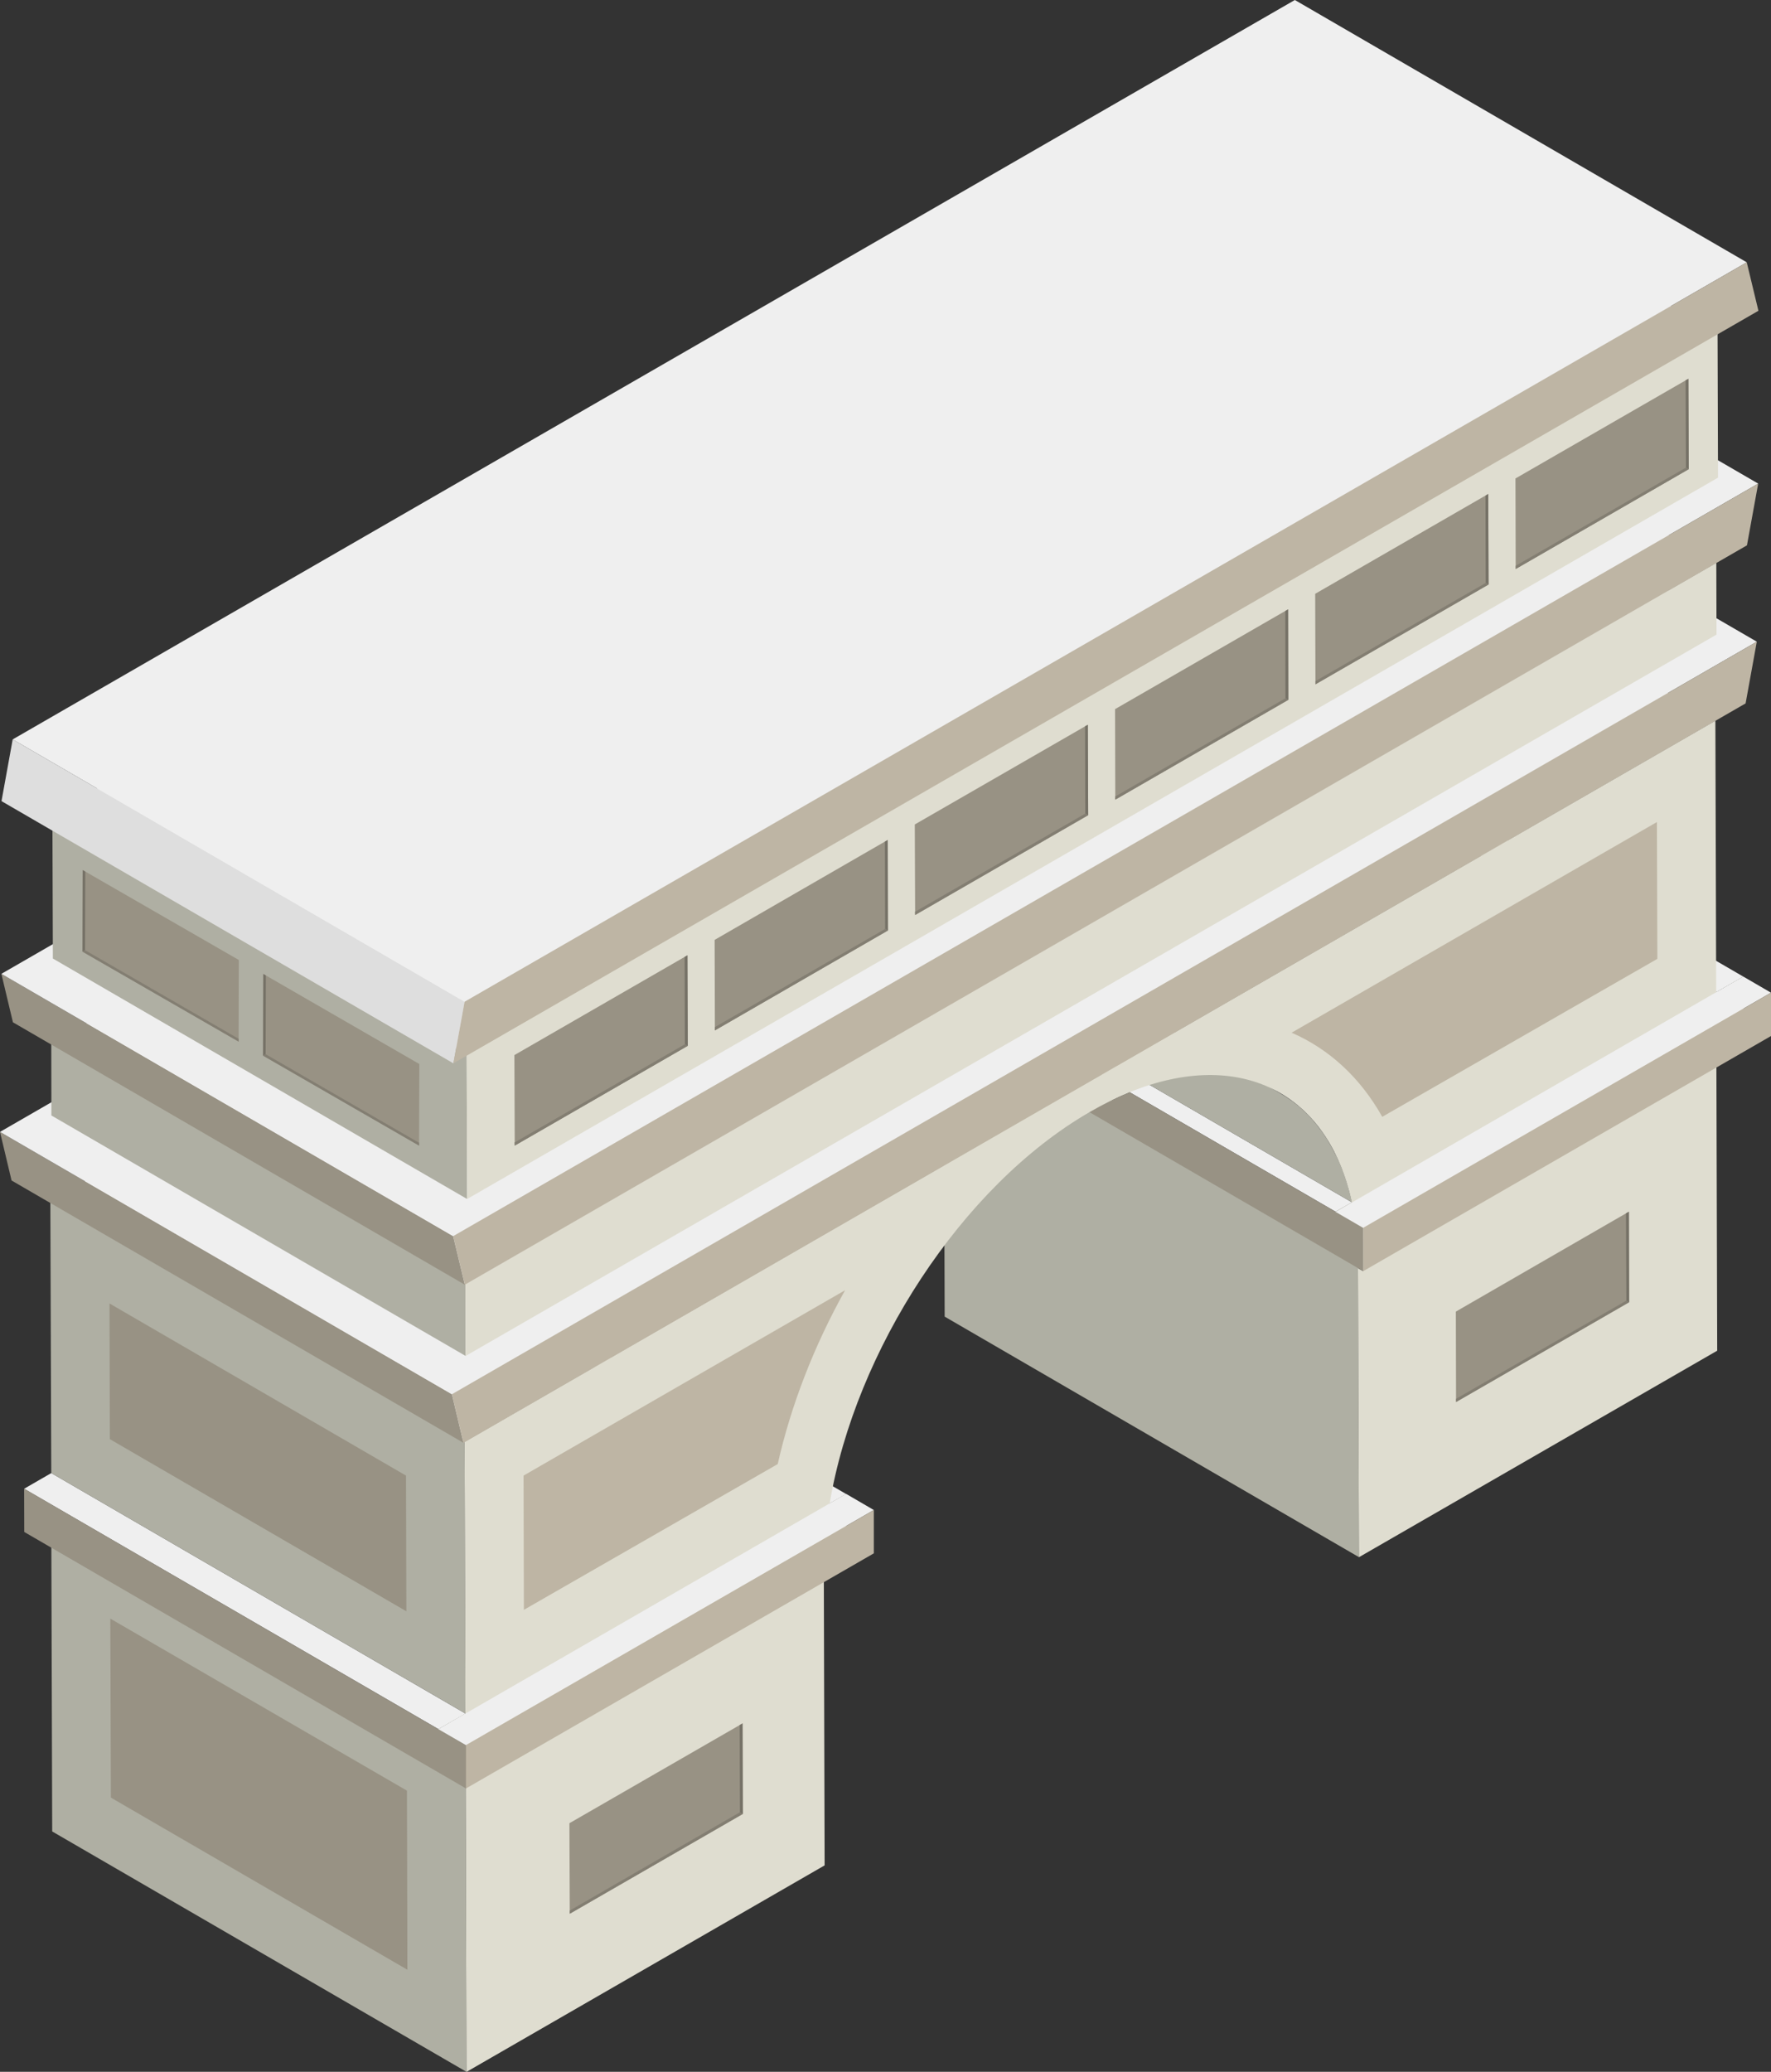 <svg width="59" height="69" viewBox="0 0 59 69" fill="none" xmlns="http://www.w3.org/2000/svg">
<rect x="0" y="0" width="59" height="69" fill="#333333" stroke="none"/>
<g clip-path="url(#clip0_12_1068)">
<path d="M58.077 32.525L44.277 24.519L43.377 25.037L57.178 33.042L58.077 32.525Z" fill="#EFEFEF"/>
<path d="M31.441 33.712C31.437 33.598 31.429 33.484 31.422 33.373L45.222 41.383C45.23 41.489 45.234 41.599 45.237 41.71V41.718C45.241 41.801 45.241 41.889 45.241 41.973C45.241 42.007 45.245 42.041 45.245 42.079C45.245 42.087 45.245 42.094 45.245 42.098L45.272 51.859L31.471 43.849L31.444 34.089C31.444 34.024 31.441 33.967 31.441 33.906C31.441 33.842 31.441 33.777 31.441 33.712Z" fill="#AFAFA3"/>
<path d="M45.039 40.043L31.238 32.033L30.693 32.349L44.494 40.355L45.039 40.043Z" fill="#EFEFEF"/>
<path d="M31.113 31.546C31.105 31.516 31.097 31.489 31.09 31.462C31.048 31.318 31.002 31.181 30.953 31.047C30.937 31.002 30.922 30.96 30.903 30.914C30.888 30.872 30.872 30.834 30.857 30.793C30.838 30.743 30.815 30.697 30.792 30.648C30.777 30.61 30.758 30.568 30.739 30.534C30.724 30.499 30.705 30.465 30.689 30.431C30.659 30.366 30.628 30.305 30.594 30.244C30.575 30.21 30.556 30.172 30.537 30.138C30.506 30.081 30.472 30.027 30.438 29.97C30.419 29.936 30.396 29.902 30.373 29.867C30.343 29.826 30.32 29.784 30.289 29.746C30.262 29.707 30.24 29.673 30.217 29.639C30.186 29.597 30.156 29.559 30.125 29.521C30.099 29.487 30.076 29.453 30.045 29.422C30.015 29.384 29.98 29.346 29.95 29.308C29.923 29.277 29.896 29.247 29.87 29.216C29.835 29.182 29.801 29.144 29.767 29.11C29.74 29.079 29.714 29.053 29.683 29.026C29.649 28.992 29.611 28.958 29.573 28.927C29.542 28.901 29.519 28.874 29.489 28.851C29.451 28.817 29.409 28.786 29.367 28.752C29.34 28.729 29.313 28.706 29.283 28.687C29.237 28.653 29.187 28.623 29.142 28.588C29.119 28.573 29.092 28.554 29.069 28.539C28.997 28.489 28.924 28.444 28.848 28.402L42.649 36.411C42.725 36.457 42.798 36.502 42.87 36.548C42.897 36.563 42.919 36.582 42.942 36.598C42.992 36.632 43.038 36.662 43.084 36.697C43.11 36.719 43.137 36.742 43.167 36.761C43.206 36.796 43.247 36.826 43.289 36.86C43.32 36.887 43.346 36.91 43.373 36.936C43.411 36.971 43.45 37.005 43.484 37.039C43.514 37.066 43.541 37.093 43.568 37.123C43.602 37.157 43.636 37.191 43.671 37.233C43.701 37.26 43.728 37.294 43.751 37.325C43.781 37.363 43.816 37.397 43.846 37.435C43.873 37.466 43.895 37.5 43.922 37.534C43.953 37.572 43.983 37.61 44.014 37.652C44.037 37.686 44.063 37.724 44.09 37.759C44.117 37.797 44.143 37.839 44.17 37.88C44.178 37.892 44.185 37.907 44.197 37.919C44.208 37.941 44.223 37.964 44.235 37.983C44.265 38.037 44.3 38.094 44.334 38.151C44.353 38.185 44.372 38.219 44.391 38.257C44.425 38.318 44.456 38.383 44.49 38.444C44.502 38.467 44.513 38.49 44.525 38.509C44.528 38.52 44.536 38.532 44.54 38.543C44.555 38.581 44.574 38.619 44.593 38.657C44.616 38.707 44.639 38.752 44.658 38.806C44.673 38.844 44.688 38.886 44.704 38.923C44.719 38.958 44.73 38.988 44.746 39.023C44.746 39.034 44.753 39.045 44.757 39.057C44.807 39.19 44.852 39.331 44.894 39.472C44.898 39.479 44.898 39.491 44.902 39.495C44.91 39.514 44.913 39.536 44.917 39.556C44.948 39.658 44.974 39.769 45.001 39.879C45.005 39.898 45.013 39.921 45.016 39.94C45.024 39.974 45.032 40.008 45.039 40.043L31.238 32.033C31.227 31.976 31.212 31.923 31.2 31.87C31.174 31.759 31.143 31.653 31.113 31.546Z" fill="#AFAFA3"/>
<path d="M36.294 37.039L44.498 41.801L45.249 42.239L45.424 42.338L45.42 40.895L44.498 40.358L37.636 36.377C37.205 36.552 36.766 36.769 36.32 37.028C36.309 37.028 36.297 37.032 36.294 37.039Z" fill="#989284"/>
<path d="M30.693 32.349L30.697 33.792L35.413 36.529L36.294 37.039C36.301 37.035 36.309 37.032 36.316 37.024C36.763 36.765 37.205 36.548 37.632 36.373L36.66 35.81L30.693 32.349Z" fill="#989284"/>
<path d="M28.189 49.757L14.388 41.748L13.843 42.06L27.643 50.069L28.189 49.757Z" fill="#EFEFEF"/>
<path d="M15.509 58.513L1.708 50.503L1.739 60.995L15.539 69L15.509 58.513Z" fill="#AFAFA3"/>
<path d="M13.557 59.636L3.675 53.907L3.694 59.868L13.572 65.601L13.557 59.636Z" fill="#989284"/>
<path d="M15.509 57.07L1.708 49.06L0.804 49.582L14.605 57.587L15.509 57.07Z" fill="#EFEFEF"/>
<path d="M15.478 48.018L1.677 40.008L1.708 49.061L15.509 57.07L15.478 48.018Z" fill="#AFAFA3"/>
<path d="M13.526 49.144L3.648 43.411L3.66 47.93L13.538 53.663L13.526 49.144Z" fill="#989284"/>
<path d="M57.151 23.994L43.35 15.984L1.677 40.008L15.478 48.018L57.151 23.994Z" fill="#EFEFEF"/>
<path d="M0.804 49.578L0.808 51.021L15.512 59.556L15.528 59.563V58.121L14.605 57.588L0.804 49.578Z" fill="#989284"/>
<path d="M15.528 59.563L15.513 59.556L15.539 69.004L27.472 62.125L27.445 52.365C27.445 52.117 27.453 51.87 27.468 51.619L28.192 51.204L28.185 49.761L27.64 50.073C28.494 44.987 32.035 39.506 36.29 37.043C36.297 37.039 36.305 37.035 36.313 37.028C36.759 36.769 37.201 36.552 37.628 36.377C41.299 34.881 44.25 36.381 45.035 40.043L44.49 40.358L45.413 40.895L45.417 42.338L45.241 42.239L45.272 51.862L57.208 44.984L57.178 34.492L58.078 33.971L58.074 32.528L57.174 33.05L57.147 24.001L36.656 35.81L35.409 36.525L15.478 48.018L15.505 57.07L14.605 57.588L15.528 58.12V59.563V59.563Z" fill="#DFDDD0"/>
<path d="M15.055 46.434L0 37.697L0.385 39.315L15.44 48.052L15.055 46.434Z" fill="#989284"/>
<path d="M58.527 21.371L43.472 12.634L0 37.697L15.055 46.434L58.527 21.371Z" fill="#EFEFEF"/>
<path d="M15.055 46.434L15.44 48.052L58.154 23.426L58.527 21.371L15.055 46.434Z" fill="#BEB5A4"/>
<path d="M15.509 42.768L1.708 34.763L1.712 37.15L15.512 45.159L15.509 42.768Z" fill="#AFAFA3"/>
<path d="M57.178 18.744L43.377 10.739L1.708 34.763L15.509 42.768L57.178 18.744Z" fill="#EFEFEF"/>
<path d="M15.509 42.768L15.513 45.159L57.185 21.135L57.178 18.744L15.509 42.768Z" fill="#DFDDD0"/>
<path d="M15.097 41.169L0.046 32.433L0.431 34.047L15.486 42.787L15.097 41.169Z" fill="#989284"/>
<path d="M58.573 16.106L43.518 7.37L0.046 32.433L15.097 41.169L58.573 16.106Z" fill="#EFEFEF"/>
<path d="M15.097 41.169L15.486 42.787L58.199 18.162L58.573 16.106L15.097 41.169Z" fill="#BEB5A4"/>
<path d="M15.547 35.113L1.746 27.107L1.761 31.923L15.562 39.932L15.547 35.113Z" fill="#AFAFA3"/>
<path d="M57.22 11.089L43.419 3.083L1.746 27.108L15.547 35.113L57.22 11.089Z" fill="#EFEFEF"/>
<path d="M15.547 35.113L15.562 39.932L57.235 15.908L57.22 11.089L15.547 35.113Z" fill="#DFDDD0"/>
<path d="M15.478 33.362L0.423 24.625L0.05 26.681L15.104 35.414L15.478 33.362Z" fill="#DEDEDE"/>
<path d="M58.192 8.736L43.137 0L0.423 24.625L15.478 33.362L58.192 8.736Z" fill="#EFEFEF"/>
<path d="M15.478 33.362L15.104 35.414L58.581 10.35L58.192 8.736L15.478 33.362Z" fill="#BEB5A4"/>
<path d="M56.259 15.626L56.248 12.615L50.487 15.935L50.495 18.95L56.259 15.626Z" fill="#989284"/>
<path d="M56.167 15.573L56.259 15.626L56.248 12.615L56.156 12.665L56.167 15.573Z" fill="#757166"/>
<path d="M50.495 18.843V18.95L56.259 15.626L56.167 15.573L50.495 18.843Z" fill="#837E72"/>
<path d="M49.591 19.467L49.58 16.452L43.815 19.776L43.823 22.791L49.591 19.467Z" fill="#989284"/>
<path d="M49.496 19.414L49.591 19.467L49.58 16.452L49.488 16.506L49.496 19.414Z" fill="#757166"/>
<path d="M43.823 22.684V22.791L49.591 19.467L49.496 19.414L43.823 22.684Z" fill="#837E72"/>
<path d="M42.919 23.308L42.912 20.294L37.148 23.617L37.155 26.632L42.919 23.308Z" fill="#989284"/>
<path d="M42.824 23.255L42.919 23.308L42.912 20.294L42.82 20.347L42.824 23.255Z" fill="#757166"/>
<path d="M37.155 26.525V26.632L42.919 23.308L42.824 23.255L37.155 26.525Z" fill="#837E72"/>
<path d="M36.252 27.149L36.24 24.138L30.476 27.458L30.487 30.473L36.252 27.149Z" fill="#989284"/>
<path d="M36.156 27.096L36.252 27.149L36.24 24.138L36.149 24.188L36.156 27.096Z" fill="#757166"/>
<path d="M30.483 30.366L30.487 30.473L36.252 27.149L36.156 27.096L30.483 30.366Z" fill="#837E72"/>
<path d="M29.58 30.99L29.573 27.975L23.808 31.302L23.816 34.317L29.58 30.99Z" fill="#989284"/>
<path d="M29.489 30.937L29.58 30.99L29.573 27.975L29.481 28.029L29.489 30.937Z" fill="#757166"/>
<path d="M23.816 34.207V34.317L29.58 30.99L29.489 30.937L23.816 34.207Z" fill="#837E72"/>
<path d="M22.912 34.831L22.901 31.816L17.137 35.139L17.148 38.154L22.912 34.831Z" fill="#989284"/>
<path d="M22.817 34.778L22.912 34.831L22.901 31.816L22.809 31.869L22.817 34.778Z" fill="#757166"/>
<path d="M17.144 38.048L17.148 38.154L22.912 34.831L22.817 34.778L17.144 38.048Z" fill="#837E72"/>
<path d="M24.746 60.412L24.738 57.397L18.97 60.721L18.982 63.735L24.746 60.412Z" fill="#989284"/>
<path d="M24.651 60.355L24.746 60.412L24.738 57.397L24.643 57.45L24.651 60.355Z" fill="#757166"/>
<path d="M18.982 63.629V63.735L24.746 60.412L24.651 60.355L18.982 63.629Z" fill="#837E72"/>
<path d="M54.273 43.37L54.265 40.355L48.501 43.682L48.508 46.693L54.273 43.37Z" fill="#989284"/>
<path d="M54.181 43.316L54.273 43.37L54.265 40.355L54.17 40.408L54.181 43.316Z" fill="#757166"/>
<path d="M48.508 46.586V46.693L54.273 43.37L54.181 43.316L48.508 46.586Z" fill="#837E72"/>
<path d="M2.749 31.695L2.756 28.977L7.956 31.972L7.949 34.69L2.749 31.695Z" fill="#989284"/>
<path d="M2.833 31.645L2.749 31.695L2.756 28.977L2.84 29.026L2.833 31.645Z" fill="#757166"/>
<path d="M7.949 34.595V34.69L2.749 31.695L2.833 31.645L7.949 34.595Z" fill="#837E72"/>
<path d="M8.765 35.158L8.772 32.437L13.969 35.436L13.961 38.154L8.765 35.158Z" fill="#989284"/>
<path d="M8.849 35.109L8.765 35.158L8.772 32.437L8.856 32.486L8.849 35.109Z" fill="#757166"/>
<path d="M13.961 38.059V38.154L8.765 35.159L8.849 35.109L13.961 38.059Z" fill="#837E72"/>
<path d="M59 33.061L58.077 32.524L44.498 40.359L45.417 40.892L59 33.061Z" fill="#EFEFEF"/>
<path d="M59 34.504L45.417 42.334V40.891L59 33.061V34.504Z" fill="#BEB5A4"/>
<path d="M29.111 50.29L28.189 49.753L14.605 57.588L15.524 58.12L29.111 50.29Z" fill="#EFEFEF"/>
<path d="M29.111 51.733L15.524 59.563V58.12L29.111 50.29V51.733Z" fill="#BEB5A4"/>
<path d="M55.214 31.934L55.199 27.378L43.03 34.393C44.288 34.942 45.321 35.897 46.049 37.195L55.214 31.934Z" fill="#BEB5A4"/>
<path d="M25.909 48.76C26.351 46.8 27.121 44.82 28.154 42.97L17.442 49.144L17.453 53.614L25.909 48.76Z" fill="#BEB5A4"/>
</g>
<defs>
<clipPath id="clip0_12_1068">
<rect width="59" height="69" fill="white"/>
</clipPath>
</defs>
</svg>
